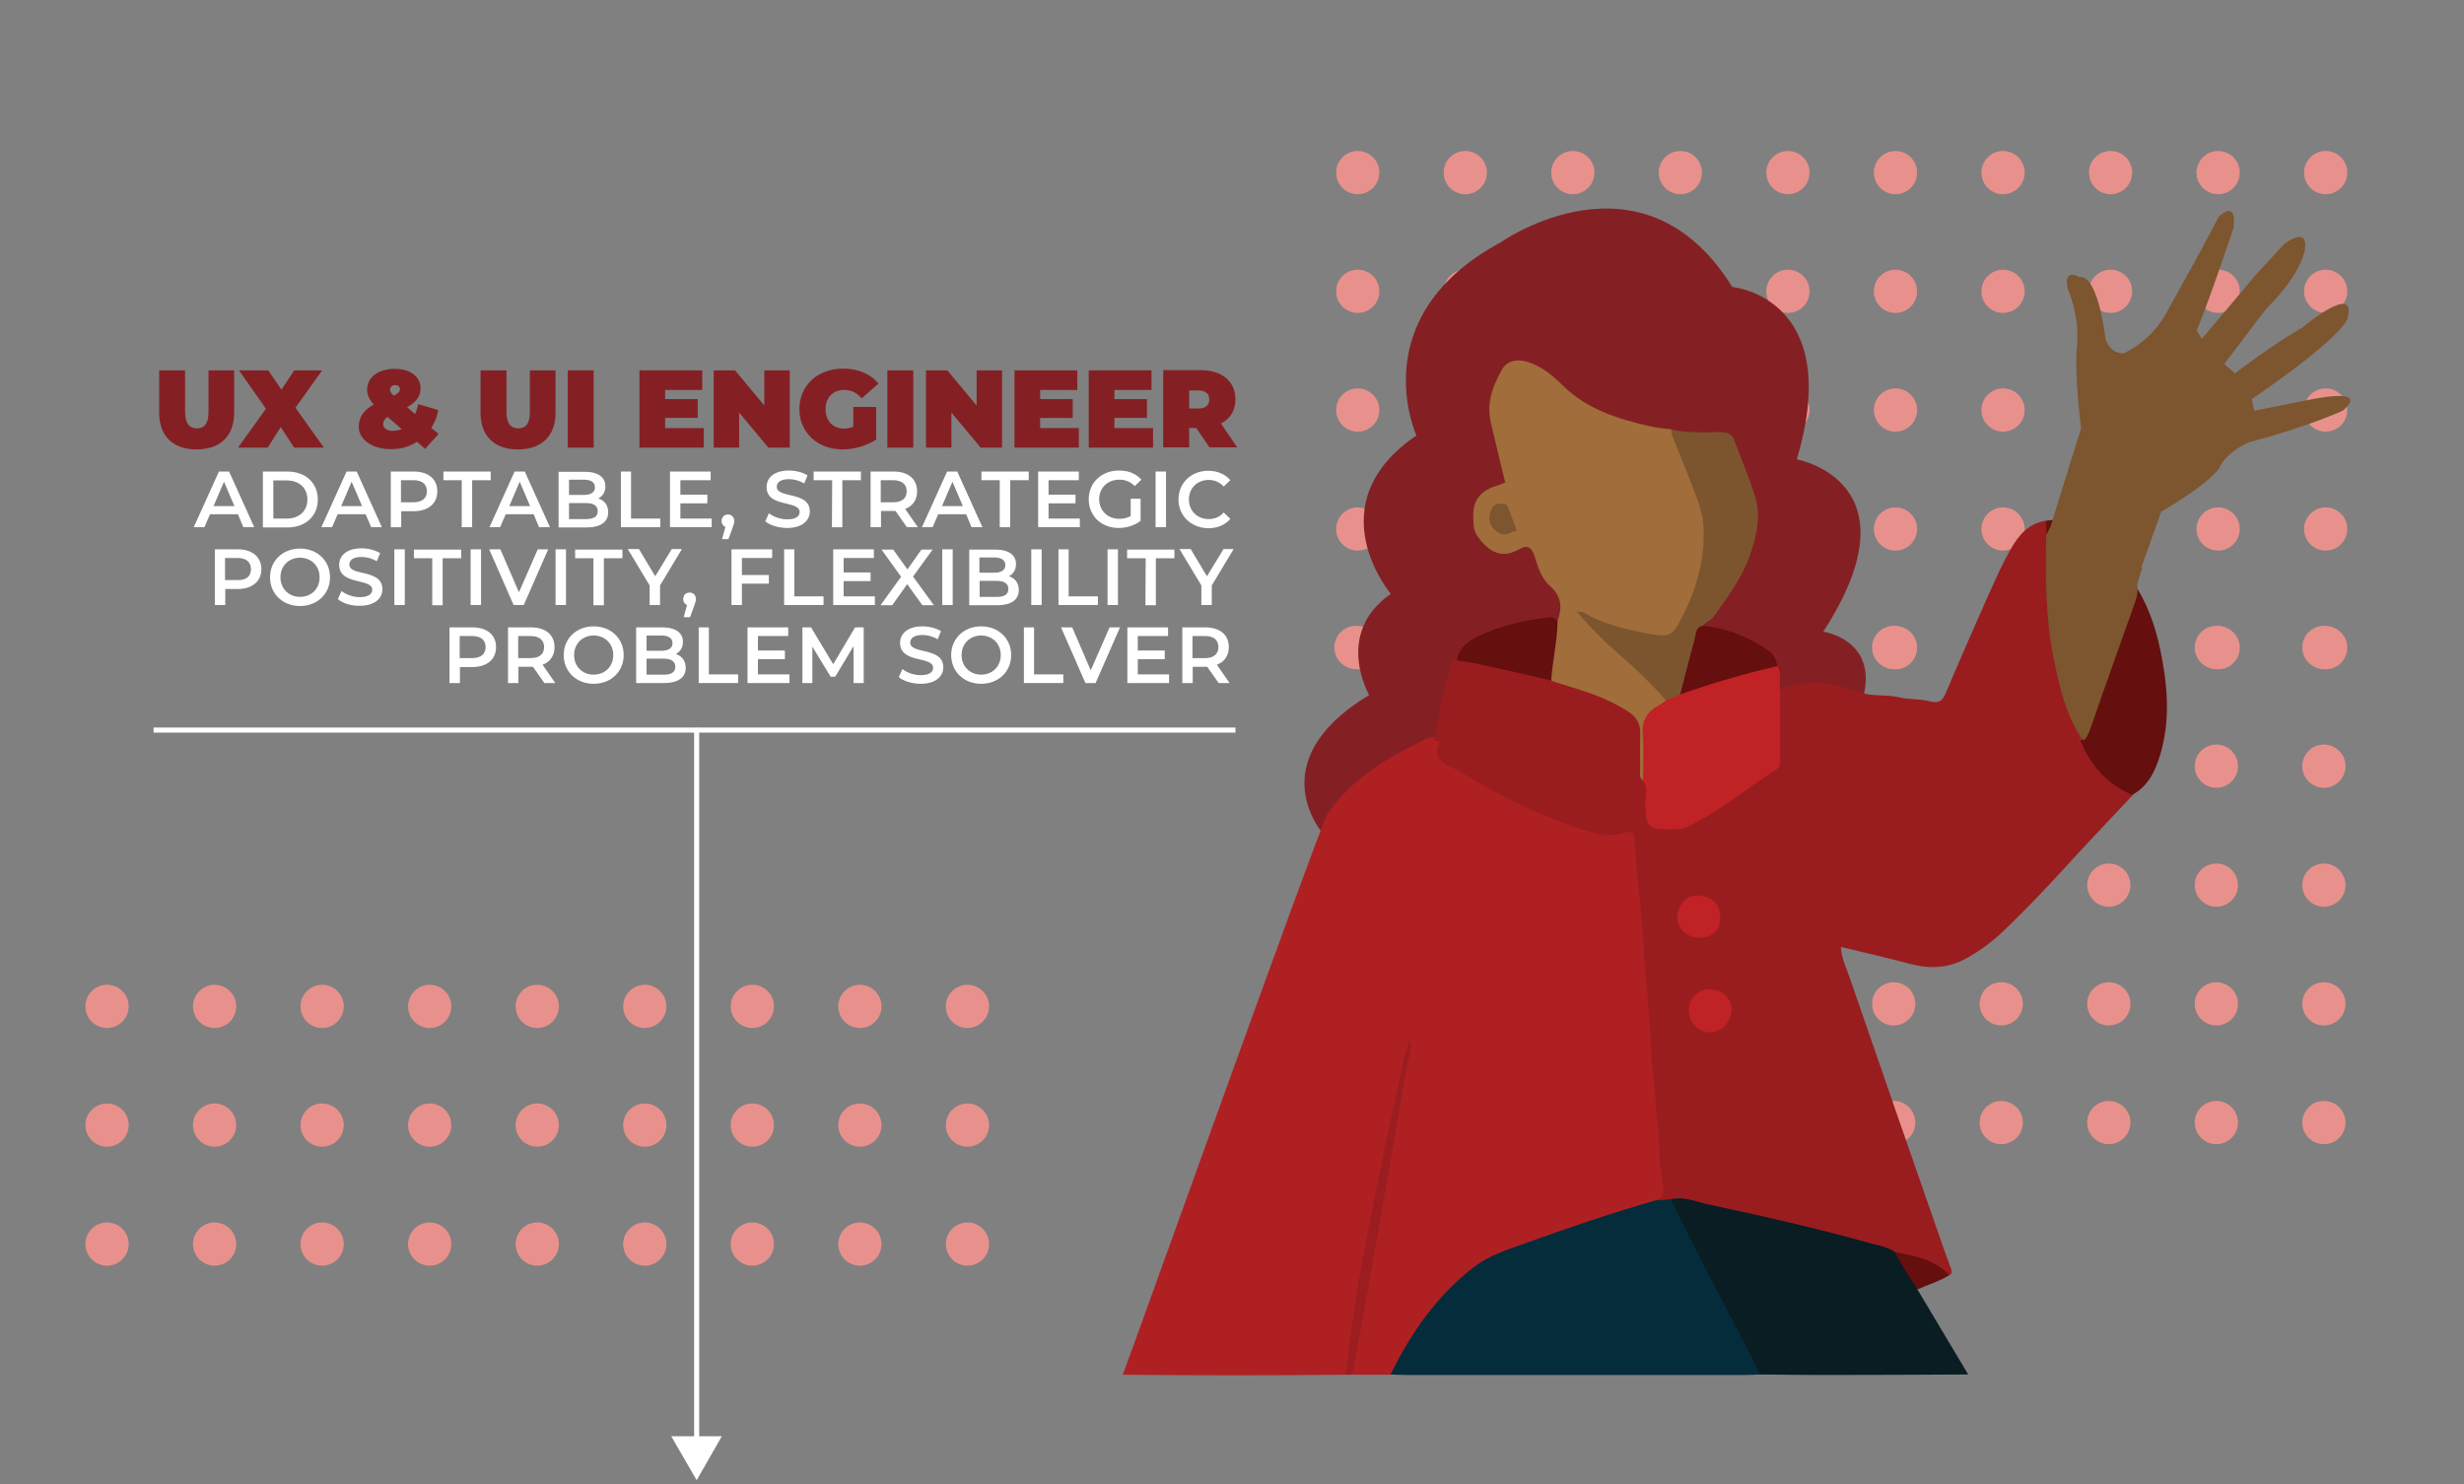 <?xml version="1.0" encoding="utf-8"?>
<!-- Generator: Adobe Illustrator 24.2.3, SVG Export Plug-In . SVG Version: 6.00 Build 0)  -->
<svg version="1.1" id="Layer_1" xmlns="http://www.w3.org/2000/svg" xmlns:xlink="http://www.w3.org/1999/xlink" x="0px" y="0px"
	 viewBox="0 0 969.1 583.9" style="enable-background:new 0 0 969.1 583.9;" xml:space="preserve">
<rect x="0" y="0" width="969.1" height="583.9" fill="#808080" stroke="none"/>
<style type="text/css">
	.st0{fill:#E8918C;}
	.st1{fill:#842024;}
	.st2{fill:#AF2023;}
	.st3{fill:#991D1F;}
	.st4{fill:#091D23;}
	.st5{fill:#650F0E;}
	.st6{fill:#052C3A;}
	.st7{fill:#9B1D1F;}
	.st8{fill:#A06D3B;}
	.st9{fill:#C02226;}
	.st10{fill:#7C552F;}
	.st11{fill:#7D552F;}
	.st12{fill:none;stroke:#FFFFFF;stroke-width:2;stroke-miterlimit:10;}
	.st13{fill:#FFFFFF;}
</style>
<g id="Layer_2_1_">
</g>
<g id="Layer_4_copy">
	<g>
		<g>
			<g>
				<circle class="st0" cx="380.5" cy="395.9" r="8.5"/>
				<circle class="st0" cx="380.5" cy="442.6" r="8.5"/>
				<circle class="st0" cx="380.5" cy="489.4" r="8.5"/>
			</g>
			<g>
				<circle class="st0" cx="338.2" cy="395.9" r="8.5"/>
				<circle class="st0" cx="338.2" cy="442.6" r="8.5"/>
				<circle class="st0" cx="338.2" cy="489.4" r="8.5"/>
			</g>
			<g>
				<circle class="st0" cx="295.9" cy="395.9" r="8.5"/>
				<circle class="st0" cx="295.9" cy="442.6" r="8.5"/>
				<circle class="st0" cx="295.9" cy="489.4" r="8.5"/>
			</g>
			<g>
				<circle class="st0" cx="253.6" cy="395.9" r="8.5"/>
				<circle class="st0" cx="253.6" cy="442.6" r="8.5"/>
				<circle class="st0" cx="253.6" cy="489.4" r="8.5"/>
			</g>
			<g>
				<circle class="st0" cx="211.3" cy="395.9" r="8.5"/>
				<circle class="st0" cx="211.3" cy="442.6" r="8.5"/>
				<circle class="st0" cx="211.3" cy="489.4" r="8.5"/>
			</g>
			<g>
				<circle class="st0" cx="169" cy="395.9" r="8.5"/>
				<circle class="st0" cx="169" cy="442.6" r="8.5"/>
				<circle class="st0" cx="169" cy="489.4" r="8.5"/>
			</g>
			<g>
				<circle class="st0" cx="126.7" cy="395.9" r="8.5"/>
				<circle class="st0" cx="126.7" cy="442.6" r="8.5"/>
				<circle class="st0" cx="126.7" cy="489.4" r="8.5"/>
			</g>
			<g>
				<circle class="st0" cx="84.4" cy="395.9" r="8.5"/>
				<circle class="st0" cx="84.4" cy="442.6" r="8.5"/>
				<circle class="st0" cx="84.4" cy="489.4" r="8.5"/>
			</g>
			<g>
				<circle class="st0" cx="42.1" cy="395.9" r="8.5"/>
				<circle class="st0" cx="42.1" cy="442.6" r="8.5"/>
				<circle class="st0" cx="42.1" cy="489.4" r="8.5"/>
			</g>
		</g>
	</g>
	<g>
		<g>
			<g>
				<circle class="st0" cx="914.7" cy="67.9" r="8.5"/>
				<circle class="st0" cx="914.7" cy="114.6" r="8.5"/>
				<circle class="st0" cx="914.7" cy="161.3" r="8.5"/>
				<circle class="st0" cx="914.7" cy="208.1" r="8.5"/>
				<circle class="st0" cx="914.7" cy="254.8" r="8.5"/>
			</g>
			<g>
				<circle class="st0" cx="872.4" cy="67.9" r="8.5"/>
				<circle class="st0" cx="872.4" cy="114.6" r="8.5"/>
				<circle class="st0" cx="872.4" cy="161.3" r="8.5"/>
				<circle class="st0" cx="872.4" cy="208.1" r="8.5"/>
				<circle class="st0" cx="872.4" cy="254.8" r="8.5"/>
			</g>
			<g>
				<circle class="st0" cx="830.1" cy="67.9" r="8.5"/>
				<circle class="st0" cx="830.1" cy="114.6" r="8.5"/>
				<circle class="st0" cx="830.1" cy="161.3" r="8.5"/>
				<circle class="st0" cx="830.1" cy="208.1" r="8.5"/>
				<circle class="st0" cx="830.1" cy="254.8" r="8.5"/>
			</g>
			<g>
				<circle class="st0" cx="787.8" cy="67.9" r="8.5"/>
				<circle class="st0" cx="787.8" cy="114.6" r="8.5"/>
				<circle class="st0" cx="787.8" cy="161.3" r="8.5"/>
				<circle class="st0" cx="787.8" cy="208.1" r="8.5"/>
				<circle class="st0" cx="787.8" cy="254.8" r="8.5"/>
			</g>
			<g>
				<circle class="st0" cx="745.5" cy="67.9" r="8.5"/>
				<circle class="st0" cx="745.5" cy="114.6" r="8.5"/>
				<circle class="st0" cx="745.5" cy="161.3" r="8.5"/>
				<circle class="st0" cx="745.5" cy="208.1" r="8.5"/>
				<circle class="st0" cx="745.5" cy="254.8" r="8.5"/>
			</g>
			<g>
				<circle class="st0" cx="703.2" cy="67.9" r="8.5"/>
				<circle class="st0" cx="703.2" cy="114.6" r="8.5"/>
				<circle class="st0" cx="703.2" cy="161.3" r="8.5"/>
				<circle class="st0" cx="703.2" cy="208.1" r="8.5"/>
				<circle class="st0" cx="703.2" cy="254.8" r="8.5"/>
			</g>
			<g>
				<circle class="st0" cx="660.9" cy="67.9" r="8.5"/>
				<circle class="st0" cx="660.9" cy="114.6" r="8.5"/>
				<circle class="st0" cx="660.9" cy="161.3" r="8.5"/>
				<circle class="st0" cx="660.9" cy="208.1" r="8.5"/>
				<circle class="st0" cx="660.9" cy="254.8" r="8.5"/>
			</g>
			<g>
				<circle class="st0" cx="618.6" cy="67.9" r="8.5"/>
				<circle class="st0" cx="618.6" cy="114.6" r="8.5"/>
				<circle class="st0" cx="618.6" cy="161.3" r="8.5"/>
				<circle class="st0" cx="618.6" cy="208.1" r="8.5"/>
				<circle class="st0" cx="618.6" cy="254.8" r="8.5"/>
			</g>
			<g>
				<circle class="st0" cx="576.3" cy="67.9" r="8.5"/>
				<circle class="st0" cx="576.3" cy="114.6" r="8.5"/>
				<circle class="st0" cx="576.3" cy="161.3" r="8.5"/>
				<circle class="st0" cx="576.3" cy="208.1" r="8.5"/>
				<circle class="st0" cx="576.3" cy="254.8" r="8.5"/>
			</g>
			<g>
				<circle class="st0" cx="534" cy="67.9" r="8.5"/>
				<circle class="st0" cx="534" cy="114.6" r="8.5"/>
				<circle class="st0" cx="534" cy="161.3" r="8.5"/>
				<circle class="st0" cx="534" cy="208.1" r="8.5"/>
				<circle class="st0" cx="534" cy="254.8" r="8.5"/>
			</g>
		</g>
		<g>
			<g>
				<circle class="st0" cx="914" cy="254.7" r="8.5"/>
				<circle class="st0" cx="914" cy="301.4" r="8.5"/>
				<circle class="st0" cx="914" cy="348.2" r="8.5"/>
				<circle class="st0" cx="914" cy="394.9" r="8.5"/>
				<circle class="st0" cx="914" cy="441.6" r="8.5"/>
			</g>
			<g>
				<circle class="st0" cx="871.7" cy="254.7" r="8.5"/>
				<circle class="st0" cx="871.7" cy="301.4" r="8.5"/>
				<circle class="st0" cx="871.7" cy="348.2" r="8.5"/>
				<circle class="st0" cx="871.7" cy="394.9" r="8.5"/>
				<circle class="st0" cx="871.7" cy="441.6" r="8.5"/>
			</g>
			<g>
				<circle class="st0" cx="829.4" cy="254.7" r="8.5"/>
				<circle class="st0" cx="829.4" cy="301.4" r="8.5"/>
				<circle class="st0" cx="829.4" cy="348.2" r="8.5"/>
				<circle class="st0" cx="829.4" cy="394.9" r="8.5"/>
				<circle class="st0" cx="829.4" cy="441.6" r="8.5"/>
			</g>
			<g>
				<circle class="st0" cx="787.1" cy="254.7" r="8.5"/>
				<circle class="st0" cx="787.1" cy="301.4" r="8.5"/>
				<circle class="st0" cx="787.1" cy="348.2" r="8.5"/>
				<circle class="st0" cx="787.1" cy="394.9" r="8.5"/>
				<circle class="st0" cx="787.1" cy="441.6" r="8.5"/>
			</g>
			<g>
				<circle class="st0" cx="744.8" cy="254.7" r="8.5"/>
				<circle class="st0" cx="744.8" cy="301.4" r="8.5"/>
				<circle class="st0" cx="744.8" cy="348.2" r="8.5"/>
				<circle class="st0" cx="744.8" cy="394.9" r="8.5"/>
				<circle class="st0" cx="744.8" cy="441.6" r="8.5"/>
			</g>
			<g>
				<circle class="st0" cx="702.5" cy="254.7" r="8.5"/>
				<circle class="st0" cx="702.5" cy="301.4" r="8.5"/>
				<circle class="st0" cx="702.5" cy="348.2" r="8.5"/>
				<circle class="st0" cx="702.5" cy="394.9" r="8.5"/>
				<circle class="st0" cx="702.5" cy="441.6" r="8.5"/>
			</g>
			<g>
				<circle class="st0" cx="660.2" cy="254.7" r="8.5"/>
				<circle class="st0" cx="660.2" cy="301.4" r="8.5"/>
				<circle class="st0" cx="660.2" cy="348.2" r="8.5"/>
				<circle class="st0" cx="660.2" cy="394.9" r="8.5"/>
				<circle class="st0" cx="660.2" cy="441.6" r="8.5"/>
			</g>
			<g>
				<circle class="st0" cx="617.9" cy="254.7" r="8.5"/>
				<circle class="st0" cx="617.9" cy="301.4" r="8.5"/>
				<circle class="st0" cx="617.9" cy="348.2" r="8.5"/>
				<circle class="st0" cx="617.9" cy="394.9" r="8.5"/>
				<circle class="st0" cx="617.9" cy="441.6" r="8.5"/>
			</g>
			<g>
				<circle class="st0" cx="575.6" cy="254.7" r="8.5"/>
				<circle class="st0" cx="575.6" cy="301.4" r="8.5"/>
				<circle class="st0" cx="575.6" cy="348.2" r="8.5"/>
				<circle class="st0" cx="575.6" cy="394.9" r="8.5"/>
				<circle class="st0" cx="575.6" cy="441.6" r="8.5"/>
			</g>
			<g>
				<circle class="st0" cx="533.3" cy="254.7" r="8.5"/>
				<circle class="st0" cx="533.3" cy="301.4" r="8.5"/>
				<circle class="st0" cx="533.3" cy="348.2" r="8.5"/>
				<circle class="st0" cx="533.3" cy="394.9" r="8.5"/>
				<circle class="st0" cx="533.3" cy="441.6" r="8.5"/>
			</g>
		</g>
	</g>
</g>
<g id="Layer_1_1_">
	<g>
		<path class="st1" d="M520.6,328.3c0,0-25.8-28.5,17.9-54.9c0,0-14-24.1,8.5-39.8c0,0-29.7-35.2,10.1-62.3c0,0-21.5-46.6,33.2-76
			c0,0,55.7-39.4,91,17.6c0,0,44.3,3.9,25.4,67.8c0,0,48.6,8.8,10.4,67.8c0,0,20.5,2.9,16.1,24.1
			C728.9,293.9,883.7,349.3,520.6,328.3z"/>
		<path class="st2" d="M529.2,540.8c-29.2,0.3-58.4,0.3-87.6,0c4.1-10.7,77.7-216.5,80.5-220.6c9.7-14.1,23.8-22.3,38.8-29.5
			c1.4-0.7,2.9-0.9,4.4-0.3c0.7,0.3,1.6,0.8,1.6,1.5c0.5,6.2,5.4,8.4,9.9,11c15.2,8.6,30.5,16.8,47.3,21.7c4.3,1.3,8.7,1.9,13.3,1.4
			c5.1-0.5,6.9,1,7.5,6c1.7,13,2.3,26,3.4,39.1c1.4,17.1,2.7,34.2,4.1,51.4c1.2,14.7,2.3,29.4,3.4,44.1c0.2,2.5-0.5,4.8-2.7,6.4
			c-1.8,1.5-4,2-6.1,2.7c-15.6,4.5-30.8,10.5-46.4,15.2c-17.9,5.4-30.3,17.2-40.7,31.8c-2.9,4.1-5.6,8.4-8.1,12.8
			c-1.2,2.1-2.6,4.1-4.8,5.3c-5.2,0-10.4,0-15.6,0c-1.2-6.6,1-12.9,2-19.3c2.6-16.5,5.5-33,8.7-49.4c3.7-19,7.3-38,11.2-57
			c0.3-1.2,0.3-2.6,0.6-2.8c-1.5,6.9-21.7,115.3-22.5,122.3C531.2,536.8,531,539.1,529.2,540.8z"/>
		<path class="st3" d="M835.9,309.4c-8-4.5-12.7-11.9-16.9-19.7c-4.6-11.2-8-22.8-10-34.8c-2.4-14.8-1.8-29.7-2.1-44.6
			c-0.5-1.9-0.4-4-2.1-5.5c-6.8,1-10.8,5.6-13.9,11.1c-4.6,8.1-8.2,16.8-12,25.3c-4.6,10.4-9.2,20.9-13.6,31.4
			c-1.3,3.1-2.7,4.2-6.3,3.3c-3.9-1.1-8.2-0.6-12.2-1.6c-5.3-1.3-10.9-0.1-16-2.2c-10-3.4-20.1-5.2-30.3-1c-2.4,2.1-2.3,5-2.4,7.7
			c-0.1,5.8,0,11.6-0.1,17.4c0,2.6-0.7,4.8-2.9,6.3c-9.3,6.2-18.1,13.2-27.9,18.6c-3.7,2-7.5,3.1-11.8,2.8c-3.8-0.2-5.9-1.7-5.8-5.8
			c0.1-4.1,0.2-8.2-1.3-12.2c-2.4-5-1.6-10.3-1.4-15.5c0.3-6.6-2.5-11.1-8.1-14.1c-8.9-4.8-18.4-8.4-28.4-10.4
			c-9.6-2.9-19.4-5.3-29.3-7.1c-2.7-0.5-5.5-1.3-8.2,0.2c-1.1,0.8-1.9,1.8-2.3,3.1c-2.6,9.6-4.9,19.3-6.5,29.1
			c0.9,0.2,2.3,0.4,1.8,1.5c-2.3,5.5,1.5,7.3,5.3,9.3c1.3,0.7,2.7,1.3,4,2.1c14,8.7,28.8,15.9,44.3,21.3c6.2,2.2,12.8,4.4,19.7,2.1
			c2.6-0.9,3.6,0.5,3.8,3.2c0.4,6.1,0.6,12.3,1.4,18.4c1.4,11.3,1.9,22.6,2.8,33.9c0.6,7,1.2,14.1,1.7,21.2c0.4,5.4,0.3,10.8,1,16.1
			c1.1,7.7,1.3,15.6,2.1,23.3c0.8,7.4,0.5,14.9,2,22.2c0.5,2.5,0.4,4.9-2.1,6.4c1.3,2,3.2,2,5.2,1.9c1.3-0.3,2.4-0.6,3.8-0.3
			c28.1,6,56.1,12,83.6,20.3c1.9,0.2,3.6,0.8,5.4,1.3c5.8,1.7,10.9,4.8,16.7,6.3c1.4-0.7,1-1.8,0.7-2.8c-0.9-2.6-2-5.2-2.9-7.9
			c-12.3-35.4-24.7-70.9-36.9-106.4c-1.3-3.8-3.2-7.4-3.5-12.1c9.3,2.3,18.1,4.2,26.9,6.6c7.8,2.1,15.1,1.9,22.3-2
			c5.5-3,10.4-6.7,14.9-11c8.1-7.7,15.9-15.9,23.5-24.2c8.9-9.8,18.1-19.4,27.2-29.1C838.4,311,837.2,310.1,835.9,309.4z"/>
		<path class="st4" d="M657.2,471.8c5.1-1.3,9.9,1,14.7,2c21.6,4.6,43.2,9.5,64.5,15.5c3,0.8,6.2,1.3,8.8,3.2
			c5,3.7,8.3,8.4,8.9,14.7c6.7,11.2,13.3,22.3,20,33.5c-18.9,0.1-37.8,0.2-56.7,0.2c-8.4,0-16.8-0.1-25.2-0.2
			c-2.5-0.9-3.8-2.9-4.9-5.1c-9.4-18.9-19.7-37.3-28.7-56.4C657.6,476.9,655.8,474.6,657.2,471.8z"/>
		<path class="st5" d="M818.3,291.5c1.7-1.4,1.9-3.5,2.6-5.4c6.2-17.5,12.4-35,18.7-52.5c0.2-0.7,0.7-1.3,1.1-1.9
			c5.2,8.6,8,18.1,9.7,27.8c2.3,12.4,2.9,24.8-0.7,37.1c-1.9,6.5-4.7,12.6-11.1,16.1C828.8,308.6,822.3,301.2,818.3,291.5z"/>
		<path class="st5" d="M754.2,507.2c-3.3-4.7-6.3-9.6-8.9-14.7c7.7,1.6,15.6,2.9,21.4,9.1C762.7,504.1,758.3,505.4,754.2,507.2z"/>
		<path class="st5" d="M804.8,204.9c0,1.9,0,3.7,0,5.6c1.2-1.8,4.6-3.5,2.5-6C807,204.5,805.2,204.8,804.8,204.9z"/>
		<path class="st6" d="M657.2,471.8c11.1,23.2,23.6,45.9,35.1,68.9c-2.1,0.1-4.1,0.2-6.2,0.2c-44.3,0-88.6,0-133,0
			c-2.1,0-4.1-0.1-6.2-0.2c8.1-16.4,18.3-31.2,33-42.4c5.9-4.5,12.9-6.7,19.7-9.1c17.2-6.2,34.4-12.1,52-17.1
			C653.6,472.1,655.4,471.9,657.2,471.8z"/>
		<path class="st7" d="M529.2,540.8c2-16,4.2-32,7.2-47.9c4-21.6,8.4-43,13.2-64.4c1.4-6.4,2.4-13,5.1-20.3
			c0.8,4.9-0.8,8.2-1.4,11.6c-2.7,15.9-5.5,31.8-8.3,47.7c-1.9,11-3.9,21.9-5.8,32.9c-2.3,12.8-4.5,25.6-6.8,38.4
			c-0.1,0.7-0.6,1.4-0.9,2C530.7,540.8,529.9,540.8,529.2,540.8z"/>
		<path class="st8" d="M612.6,244.3c1.8-5.1,1.7-9.6-2.8-13.6c-3.5-3-4.9-7.5-6.2-11.7c-1.1-3.3-2.5-5-6-3c-6.3,3.6-11,1.8-15.4-3.6
			c-2.5-3-2.7-4.6-2.8-9.5c0.3-0.7-1.1-7.9,7.9-11.4c1.4-0.3,2.8-1,4.7-1.7c-1.9-8-3.9-15.9-5.7-23.8c-1.7-7.5,0.8-14.4,4.5-20.7
			c2.1-3.7,6.6-4.3,11-2.6c5.1,1.9,9.1,5.2,12.8,8.9c9.5,9.4,21.5,13.1,33.9,16c2.9,0.7,5.9,0.9,8.8,1.3c2.2,1.6,3.4,3.9,4.4,6.4
			c2.3,5.9,4.6,11.9,6.9,17.8c7.4,19.4,2.4,37.1-7.3,54.2c-1.7,3-4.6,4.6-8,4.4c-10.9-0.8-21.6-2.4-30.5-9.4c0.1,0.1-0.1,0,0,0
			c10.5,8.9,20.5,18.1,30.1,27.8c1.8,1.8,3.9,3.7,2.8,6.8c-7.3,5-7.8,12.3-7.3,20.2c0.2,3.4,1,7.2-2.1,10c-1.8-1.1-1.2-3-1.2-4.6
			c-0.1-4.7-0.1-9.4,0-14c0.1-3.7-1.4-6.4-4.5-8.4c-8.2-5.5-17.5-8.3-26.8-11.1c-1.2-0.4-2.5-0.7-3.7-1.3c-3.1-3.2-1.4-7.1-1-10.5
			C609.7,252.8,608.9,247.9,612.6,244.3z"/>
		<path class="st9" d="M646.2,307.1c0-6.1,0.4-12.3-0.1-18.4c-0.4-5.5,1.9-8.8,6.3-11.2c1-0.5,1.8-1.3,2.7-1.9
			c1-2.6,3.1-3.5,5.6-3.9c10.2-4.9,21.1-7.3,31.9-10.1c2.2-0.5,4.4-1.2,6.4,0.5c2.2,3.2,0.5,6.8,1.1,10.1c0,8.6,0,17.2,0,25.7
			c0,1.8,0.4,3.7-1.7,5c-11.5,7.1-21.8,16.2-34.2,22.1c-1.7,0.8-3.5,1.2-5.4,1.2c-10.9,0.3-11.6-0.3-11.7-11
			C647.2,312.5,648.2,309.6,646.2,307.1z"/>
		<path class="st5" d="M612.6,244.3c-0.1,7.9-2,15.6-2.5,23.4c-9.1-2.1-18.1-4.2-27.2-6.2c-3.3-0.7-6.6-1.1-9.9-1.7
			c0.7-5.1,4.6-7.7,8.6-9.6c8.1-3.9,16.8-6,25.8-7.1C609.2,242.8,611.2,242.4,612.6,244.3z"/>
		<path class="st9" d="M668.3,368.9c-4.6,0-8.5-3.4-8.6-7.7c-0.1-4.9,3.3-9.1,8.1-8.9c5.1,0.1,8.8,3,8.8,8.8
			C676.5,366.1,673.6,368.9,668.3,368.9z"/>
		<path class="st9" d="M672.4,389.2c4.6-0.1,8.5,3.4,8.6,7.7c0.1,5-3.8,9.2-8.5,9.2c-4.6-0.1-8.3-4-8.3-8.8
			C664.2,392.9,667.9,389.2,672.4,389.2z"/>
		<path class="st10" d="M660.8,273.2c-1.9,0.8-3.7,1.6-5.6,2.3c-5.4-6.2-11.3-11.9-17.5-17.3s-12.1-11.1-17.4-17.5l0,0
			c2.5-0.5,4.2,1.4,6.2,2.3c7.6,3.4,15.5,5.2,23.7,6.6c6.2,1,7.8,0.1,10.7-5.5c6-11.4,9.7-23.4,9.1-36.5c-0.2-4.6-1.5-8.8-3.1-13
			c-2.9-7.7-6.1-15.3-9.1-22.9c-0.3-0.8-0.3-1.8-0.5-2.7c6.3,1.3,12.6,1.1,19,1c3-0.1,5,0.7,6,3.7c2.7,7.4,5.9,14.6,8.1,22.1
			c2.3,7.8,0.3,15.5-2.3,23c-3.2,8.9-8.8,16.4-14.3,24c-1.1,1.5-3.3,1.8-4.2,3.7c-1,7.9-3.9,15.4-5.9,23.1
			C663.4,271,662,272.1,660.8,273.2z"/>
		<path class="st5" d="M660.8,273.2c1.9-7.4,3.8-14.8,5.8-22.2c0.5-1.8,0.3-4.3,3.1-4.8c9.5,0.8,18,4.4,25.8,9.7
			c2.1,1.4,3.2,3.6,3.5,6.1C686.1,265.1,673.3,268.7,660.8,273.2z"/>
		<path class="st11" d="M596.6,208.8c-2.6,0.4-4.2,2.2-6.7,1c-4.1-2.1-5.3-5.9-3-10c0.9-1.5,2.3-1.7,3.8-1.7c1.6,0,2.2,0.8,2.7,2.2
			C594.3,202.9,595.4,205.4,596.6,208.8z"/>
		<path class="st10" d="M620.3,240.7c-0.2-0.2-0.3-0.3-0.5-0.5c0.1,0,0.2,0,0.3,0.1C620.2,240.5,620.2,240.6,620.3,240.7
			L620.3,240.7z"/>
		<path class="st11" d="M908.6,157.2l-22,4.4l-1-4.6c39-26.7,37.8-32.3,37.8-32.3c3.3-13.7-17.9,4.2-17.9,4.2
			c-10.8,6-26.5,18-26.5,18l-4.2-3.7l16.3-21.5c14.7-14.5,15.5-24,15.5-24c1-9.1-8.3-1.6-8.3-1.6l-10.8,11.7L866,133.3l-2.1-3.4
			c3.6-7.5,14.5-40.1,14.5-40.1c1.5-11.9-5.7-4.6-5.7-4.6l-7,13.2l-13,23.5c-5.6,10.9-14.3,15.7-17.7,17.2c-0.3-0.1-0.7-0.2-1.4-0.3
			c-3.8-0.5-5.4-5-5.4-5c-3.6-27.6-10.3-24.8-10.3-24.8c-7-3.6-4.6,4.7-4.6,4.7s4.7,10.4,3.6,22.2c0,0.3,0,0.6-0.1,0.8
			c-0.9,11.9,1.7,31.8,1.7,31.8s-12,38.4-12,38.6c-1.2,2.2-0.8,2.1-1.7,3.1c-0.4,17-0.3,34,3.3,50.7c2.1,9.9,4.4,19.8,10,28.6l0.1,2
			l0.5-1.9c0.8,4.8,3.6-3.1,4.3-5.3c5.5-16,11.3-31.9,16.9-47.9c0.8-2.2,1-4.3,0.7-6.6c0.6-2.2,1.3-4.5,2-6.6c-0.1,0-0.2,0-0.4,0
			l7.8-21.9c19.2-11.2,22.8-17.1,22.8-17.1c2.8-6.4,11.4-10.1,11.4-10.1c24.9-6.7,37.3-12.6,37.3-12.6
			C932.5,152,908.6,157.2,908.6,157.2z"/>
	</g>
</g>
<line class="st12" x1="60.4" y1="287.2" x2="485.9" y2="287.2"/>
<g>
	<g>
		<line class="st12" x1="274" y1="286.4" x2="274" y2="567.9"/>
		<g>
			<polygon class="st13" points="264,565 274,582.3 283.9,565 			"/>
		</g>
	</g>
</g>
<g>
	<path class="st13" d="M93.6,202.3h-11l-2.2,5.1h-4.2l9.9-21.9h4l9.9,21.9h-4.3L93.6,202.3z M92.2,199.1l-4.1-9.6l-4.1,9.6H92.2z"/>
	<path class="st13" d="M103.4,185.5h9.6c7.1,0,12,4.4,12,11s-4.9,11-12,11h-9.6V185.5z M112.8,204c4.9,0,8.1-3,8.1-7.5
		s-3.2-7.5-8.1-7.5h-5.3v15H112.8z"/>
	<path class="st13" d="M143.8,202.3h-11l-2.2,5.1h-4.2l9.9-21.9h4l9.9,21.9H146L143.8,202.3z M142.4,199.1l-4.1-9.6l-4.1,9.6H142.4z
		"/>
	<path class="st13" d="M172,193.3c0,4.8-3.6,7.8-9.3,7.8h-4.9v6.3h-4.1v-21.9h9C168.4,185.5,172,188.4,172,193.3z M167.9,193.3
		c0-2.8-1.8-4.4-5.4-4.4h-4.8v8.7h4.8C166,197.6,167.9,196,167.9,193.3z"/>
	<path class="st13" d="M181.7,188.9h-7.3v-3.4H193v3.4h-7.3v18.5h-4.1v-18.5H181.7z"/>
	<path class="st13" d="M209.9,202.3h-11l-2.2,5.1h-4.2l9.9-21.9h4l9.9,21.9H212L209.9,202.3z M208.5,199.1l-4.1-9.6l-4.1,9.6H208.5z
		"/>
	<path class="st13" d="M239.2,201.5c0,3.8-2.9,6-8.6,6h-10.9v-21.9H230c5.3,0,8.1,2.2,8.1,5.7c0,2.3-1.1,3.9-2.8,4.8
		C237.6,196.8,239.2,198.6,239.2,201.5z M223.8,188.7v6h5.8c2.8,0,4.4-1,4.4-3s-1.6-3-4.4-3H223.8z M235.1,201.1
		c0-2.2-1.7-3.2-4.7-3.2h-6.6v6.3h6.6C233.4,204.2,235.1,203.3,235.1,201.1z"/>
	<path class="st13" d="M244.1,185.5h4.1V204h11.5v3.4h-15.5v-21.9H244.1z"/>
	<path class="st13" d="M279.9,204v3.4h-16.4v-21.9h16v3.4h-11.9v5.7h10.6v3.4h-10.6v6L279.9,204L279.9,204z"/>
	<path class="st13" d="M288.8,205c0,0.7-0.2,1.3-0.7,2.7l-1.6,4.4H284l1.3-4.8c-0.9-0.4-1.5-1.2-1.5-2.3c0-1.6,1.1-2.6,2.5-2.6
		C287.8,202.4,288.8,203.5,288.8,205z"/>
	<path class="st13" d="M301,205.1l1.4-3.2c1.8,1.4,4.5,2.4,7.2,2.4c3.4,0,4.9-1.2,4.9-2.9c0-4.7-13-1.6-13-9.8
		c0-3.5,2.8-6.5,8.8-6.5c2.6,0,5.4,0.7,7.3,1.9l-1.3,3.2c-2-1.2-4.1-1.7-6-1.7c-3.4,0-4.8,1.3-4.8,3c0,4.7,13,1.6,13,9.7
		c0,3.5-2.9,6.5-8.9,6.5C306.3,207.7,302.9,206.7,301,205.1z"/>
	<path class="st13" d="M327.3,188.9H320v-3.4h18.6v3.4h-7.3v18.5h-4.1L327.3,188.9L327.3,188.9z"/>
	<path class="st13" d="M356.7,207.4l-4.5-6.4c-0.3,0-0.6,0-0.8,0h-4.9v6.4h-4.1v-21.9h9c5.8,0,9.3,2.9,9.3,7.8
		c0,3.3-1.7,5.8-4.7,6.9l5,7.2H356.7z M351.2,188.9h-4.8v8.7h4.8c3.6,0,5.4-1.6,5.4-4.4C356.6,190.5,354.7,188.9,351.2,188.9z"/>
	<path class="st13" d="M380,202.3h-11l-2.2,5.1h-4.2l9.9-21.9h4l9.9,21.9h-4.3L380,202.3z M378.7,199.1l-4.1-9.6l-4.1,9.6H378.7z"/>
	<path class="st13" d="M393.2,188.9H386v-3.4h18.6v3.4h-7.3v18.5h-4.1V188.9z"/>
	<path class="st13" d="M424.7,204v3.4h-16.4v-21.9h16v3.4h-11.9v5.7H423v3.4h-10.6v6L424.7,204L424.7,204z"/>
	<path class="st13" d="M444.7,196.2h3.9v8.7c-2.3,1.8-5.5,2.8-8.6,2.8c-6.8,0-11.8-4.7-11.8-11.3c0-6.5,5-11.3,11.9-11.3
		c3.7,0,6.7,1.2,8.8,3.6l-2.6,2.5c-1.7-1.7-3.7-2.5-6-2.5c-4.7,0-8,3.2-8,7.7c0,4.4,3.3,7.7,7.9,7.7c1.6,0,3.1-0.3,4.5-1.1
		L444.7,196.2L444.7,196.2z"/>
	<path class="st13" d="M454.5,185.5h4.1v21.9h-4.1V185.5z"/>
	<path class="st13" d="M463.5,196.5c0-6.5,5-11.3,11.7-11.3c3.6,0,6.6,1.3,8.7,3.7l-2.6,2.5c-1.6-1.7-3.6-2.6-5.9-2.6
		c-4.5,0-7.8,3.2-7.8,7.7s3.3,7.7,7.8,7.7c2.3,0,4.3-0.8,5.9-2.6l2.6,2.5c-2,2.4-5.1,3.7-8.7,3.7C468.6,207.7,463.5,203,463.5,196.5
		z"/>
	<path class="st13" d="M102.8,223.9c0,4.8-3.6,7.8-9.3,7.8h-4.9v6.3h-4.1v-21.9h9C99.2,216.1,102.8,219.1,102.8,223.9z M98.7,223.9
		c0-2.8-1.8-4.4-5.4-4.4h-4.8v8.7h4.8C96.9,228.3,98.7,226.7,98.7,223.9z"/>
	<path class="st13" d="M106.2,227.1c0-6.5,5-11.3,11.8-11.3s11.8,4.8,11.8,11.3s-5,11.3-11.8,11.3S106.2,233.6,106.2,227.1z
		 M125.7,227.1c0-4.5-3.3-7.7-7.7-7.7c-4.4,0-7.7,3.2-7.7,7.7s3.3,7.7,7.7,7.7C122.5,234.8,125.7,231.6,125.7,227.1z"/>
	<path class="st13" d="M132.9,235.7l1.4-3.2c1.8,1.4,4.5,2.4,7.2,2.4c3.4,0,4.9-1.2,4.9-2.9c0-4.7-13-1.6-13-9.8
		c0-3.5,2.8-6.5,8.8-6.5c2.6,0,5.4,0.7,7.3,1.9l-1.3,3.2c-2-1.2-4.1-1.7-6-1.7c-3.4,0-4.8,1.3-4.8,3c0,4.7,13,1.6,13,9.7
		c0,3.5-2.9,6.5-8.9,6.5C138.2,238.4,134.7,237.3,132.9,235.7z"/>
	<path class="st13" d="M155.1,216.1h4.1V238h-4.1V216.1z"/>
	<path class="st13" d="M170.1,219.6h-7.3v-3.4h18.6v3.4h-7.3v18.5H170v-18.5H170.1z"/>
	<path class="st13" d="M185.1,216.1h4.1V238h-4.1V216.1z"/>
	<path class="st13" d="M215.6,216.1L206,238h-4l-9.6-21.9h4.4l7.3,16.9l7.4-16.9H215.6z"/>
	<path class="st13" d="M218.5,216.1h4.1V238h-4.1V216.1z"/>
	<path class="st13" d="M233.5,219.6h-7.3v-3.4h18.6v3.4h-7.3v18.5h-4.1v-18.5H233.5z"/>
	<path class="st13" d="M259.6,230.3v7.7h-4.1v-7.7l-8.6-14.3h4.4l6.4,10.7l6.5-10.7h4L259.6,230.3z"/>
	<path class="st13" d="M273.7,235.7c0,0.7-0.2,1.3-0.7,2.7l-1.6,4.4h-2.5l1.3-4.8c-0.9-0.4-1.5-1.2-1.5-2.3c0-1.6,1.1-2.6,2.5-2.6
		C272.7,233.1,273.7,234.1,273.7,235.7z"/>
	<path class="st13" d="M291.8,219.5v6.7h10.6v3.4h-10.6v8.4h-4.1v-21.9h16v3.4H291.8z"/>
	<path class="st13" d="M308.3,216.1h4.1v18.5h11.5v3.4h-15.5v-21.9H308.3z"/>
	<path class="st13" d="M344.1,234.6v3.4h-16.4v-21.9h16v3.4h-11.9v5.7h10.6v3.4h-10.6v6H344.1z"/>
	<path class="st13" d="M362.8,238.1l-6-8.3l-5.9,8.3h-4.6l8.1-11.2l-7.7-10.7h4.6l5.6,7.8l5.5-7.8h4.4l-7.7,10.6l8.2,11.3
		L362.8,238.1L362.8,238.1z"/>
	<path class="st13" d="M370.6,216.1h4.1V238h-4.1V216.1z"/>
	<path class="st13" d="M400.7,232.1c0,3.8-2.9,6-8.6,6h-10.9v-21.9h10.3c5.3,0,8.1,2.2,8.1,5.7c0,2.3-1.1,3.9-2.8,4.8
		C399.1,227.4,400.7,229.2,400.7,232.1z M385.2,219.3v6h5.8c2.8,0,4.4-1,4.4-3s-1.6-3-4.4-3L385.2,219.3L385.2,219.3z M396.6,231.7
		c0-2.2-1.7-3.2-4.7-3.2h-6.6v6.3h6.6C394.9,234.9,396.6,233.9,396.6,231.7z"/>
	<path class="st13" d="M405.6,216.1h4.1V238h-4.1V216.1z"/>
	<path class="st13" d="M416.2,216.1h4.1v18.5h11.5v3.4h-15.5v-21.9H416.2z"/>
	<path class="st13" d="M435.6,216.1h4.1V238h-4.1V216.1z"/>
	<path class="st13" d="M450.6,219.6h-7.3v-3.4h18.6v3.4h-7.3v18.5h-4.1L450.6,219.6L450.6,219.6z"/>
	<path class="st13" d="M476.6,230.3v7.7h-4.1v-7.7l-8.6-14.3h4.4l6.4,10.7l6.5-10.7h4L476.6,230.3z"/>
	<path class="st13" d="M195.1,254.6c0,4.8-3.6,7.8-9.3,7.8h-4.9v6.3h-4.1v-21.9h9C191.5,246.8,195.1,249.7,195.1,254.6z M191,254.6
		c0-2.8-1.8-4.4-5.4-4.4h-4.8v8.7h4.8C189.1,258.9,191,257.3,191,254.6z"/>
	<path class="st13" d="M214.1,268.7l-4.5-6.4c-0.3,0-0.6,0-0.8,0h-4.9v6.4h-4.1v-21.9h9c5.8,0,9.3,2.9,9.3,7.8
		c0,3.3-1.7,5.8-4.7,6.9l5,7.2H214.1z M208.6,250.2h-4.8v8.7h4.8c3.6,0,5.4-1.6,5.4-4.4C214,251.8,212.1,250.2,208.6,250.2z"/>
	<path class="st13" d="M221.7,257.7c0-6.5,5-11.3,11.8-11.3s11.8,4.8,11.8,11.3s-5,11.3-11.8,11.3S221.7,264.2,221.7,257.7z
		 M241.2,257.7c0-4.5-3.3-7.7-7.7-7.7s-7.7,3.2-7.7,7.7s3.3,7.7,7.7,7.7C237.9,265.4,241.2,262.2,241.2,257.7z"/>
	<path class="st13" d="M269.7,262.7c0,3.8-2.9,6-8.6,6h-10.9v-21.9h10.3c5.3,0,8.1,2.2,8.1,5.7c0,2.3-1.1,3.9-2.8,4.8
		C268.1,258,269.7,259.9,269.7,262.7z M254.3,250v6h5.8c2.8,0,4.4-1,4.4-3s-1.6-3-4.4-3H254.3z M265.6,262.3c0-2.2-1.7-3.2-4.7-3.2
		h-6.6v6.3h6.6C263.9,265.5,265.6,264.5,265.6,262.3z"/>
	<path class="st13" d="M274.7,246.8h4.1v18.5h11.5v3.4h-15.5v-21.9H274.7z"/>
	<path class="st13" d="M310.5,265.3v3.4H294v-21.9h16v3.4h-11.9v5.7h10.6v3.4h-10.6v6H310.5z"/>
	<path class="st13" d="M335.7,268.7v-14.5l-7.2,12h-1.8l-7.2-11.8v14.3h-3.9v-21.9h3.4l8.7,14.5l8.6-14.5h3.4v21.9H335.7z"/>
	<path class="st13" d="M353.5,266.4l1.4-3.2c1.8,1.4,4.5,2.4,7.2,2.4c3.4,0,4.9-1.2,4.9-2.9c0-4.7-13-1.6-13-9.8
		c0-3.5,2.8-6.5,8.8-6.5c2.6,0,5.4,0.7,7.3,1.9l-1.3,3.2c-2-1.2-4.1-1.7-6-1.7c-3.4,0-4.8,1.3-4.8,3c0,4.7,13,1.6,13,9.7
		c0,3.5-2.9,6.5-8.9,6.5C358.7,269,355.3,267.9,353.5,266.4z"/>
	<path class="st13" d="M374.1,257.7c0-6.5,5-11.3,11.8-11.3s11.8,4.8,11.8,11.3s-5,11.3-11.8,11.3S374.1,264.2,374.1,257.7z
		 M393.6,257.7c0-4.5-3.3-7.7-7.7-7.7c-4.4,0-7.7,3.2-7.7,7.7s3.3,7.7,7.7,7.7C390.3,265.4,393.6,262.2,393.6,257.7z"/>
	<path class="st13" d="M402.6,246.8h4.1v18.5h11.5v3.4h-15.5v-21.9H402.6z"/>
	<path class="st13" d="M440.5,246.8l-9.6,21.9h-4l-9.6-21.9h4.4l7.3,16.9l7.4-16.9H440.5z"/>
	<path class="st13" d="M459.8,265.3v3.4h-16.4v-21.9h16v3.4h-11.9v5.7h10.6v3.4h-10.6v6H459.8z"/>
	<path class="st13" d="M479.3,268.7l-4.5-6.4c-0.3,0-0.6,0-0.8,0h-4.9v6.4H465v-21.9h9c5.8,0,9.3,2.9,9.3,7.8c0,3.3-1.7,5.8-4.7,6.9
		l5,7.2H479.3z M473.8,250.2H469v8.7h4.8c3.6,0,5.4-1.6,5.4-4.4C479.2,251.8,477.4,250.2,473.8,250.2z"/>
</g>
<g>
	<path class="st1" d="M62.6,162.4v-16.7h10.2v16.4c0,4.6,1.8,6.4,4.6,6.4c2.9,0,4.6-1.7,4.6-6.4v-16.4h10.1v16.7
		c0,9.1-5.5,14.4-14.8,14.4S62.6,171.5,62.6,162.4z"/>
	<path class="st1" d="M115.7,176.1l-5.3-8.1l-5.1,8.1H93.6l11-15.3L94,145.7h11.5l5.2,7.6l5-7.6h11l-10.5,14.7l11.2,15.7H115.7z"/>
	<path class="st1" d="M169.6,168.3l2.9,2.4l-5.3,5.9l-3.2-2.8c-2.9,1.9-6.3,2.9-10.2,2.9c-7.3,0-12.7-3.7-12.7-8.8
		c0-3.8,1.9-6.5,5.9-8.8c-1.8-1.9-2.6-3.8-2.6-5.8c0-4.9,4.3-8.2,10.9-8.2c6,0,10.1,3,10.1,7.7c0,3.1-1.7,5.4-5.3,7.4l3.2,2.7
		c0.5-1.2,0.9-2.5,1.2-3.9l7.9,2.3C171.9,163.9,171,166.2,169.6,168.3z M158,168.8l-5.6-4.8c-1.2,0.9-1.7,1.8-1.7,2.9
		c0,1.4,1.4,2.6,3.8,2.6C155.8,169.5,156.9,169.2,158,168.8z M153.4,153.3c0,0.7,0.3,1.3,1.5,2.4c1.8-1,2.4-1.8,2.4-2.6
		c0-0.9-0.6-1.6-1.8-1.6C154.1,151.5,153.4,152.3,153.4,153.3z"/>
	<path class="st1" d="M189,162.4v-16.7h10.2v16.4c0,4.6,1.8,6.4,4.6,6.4c2.9,0,4.6-1.7,4.6-6.4v-16.4h10.1v16.7
		c0,9.1-5.5,14.4-14.8,14.4S189,171.5,189,162.4z"/>
	<path class="st1" d="M223.3,145.7h10.2v30.4h-10.2V145.7z"/>
	<path class="st1" d="M276.8,168.4v7.7h-25.3v-30.4h24.7v7.7h-14.6v3.6h12.8v7.4h-12.8v4H276.8z"/>
	<path class="st1" d="M310.6,145.7v30.4h-8.4l-11.5-13.8v13.8h-10v-30.4h8.4l11.5,13.8v-13.8H310.6z"/>
	<path class="st1" d="M335.7,160.1h8.9v12.8c-3.7,2.5-8.8,3.9-13.2,3.9c-9.8,0-17-6.6-17-15.9s7.2-15.9,17.2-15.9
		c6,0,10.8,2.1,13.9,5.9l-6.6,5.8c-1.9-2.2-4.1-3.3-6.8-3.3c-4.5,0-7.4,2.9-7.4,7.6c0,4.6,2.9,7.6,7.2,7.6c1.3,0,2.5-0.2,3.7-0.7
		V160.1z"/>
	<path class="st1" d="M349,145.7h10.2v30.4H349V145.7z"/>
	<path class="st1" d="M394.1,145.7v30.4h-8.4l-11.5-13.8v13.8h-10v-30.4h8.4l11.5,13.8v-13.8H394.1z"/>
	<path class="st1" d="M424.3,168.4v7.7H399v-30.4h24.7v7.7h-14.6v3.6h12.8v7.4h-12.8v4H424.3z"/>
	<path class="st1" d="M453.5,168.4v7.7h-25.3v-30.4h24.7v7.7h-14.6v3.6h12.8v7.4h-12.8v4H453.5z"/>
	<path class="st1" d="M470.5,168.4h-2.8v7.6h-10.2v-30.4h14.6c8.5,0,13.8,4.4,13.8,11.5c0,4.4-2.1,7.7-5.7,9.5l6.4,9.4h-10.9
		L470.5,168.4z M471.4,153.6h-3.7v7.1h3.7c2.8,0,4.2-1.3,4.2-3.6C475.6,155,474.2,153.6,471.4,153.6z"/>
</g>
</svg>
